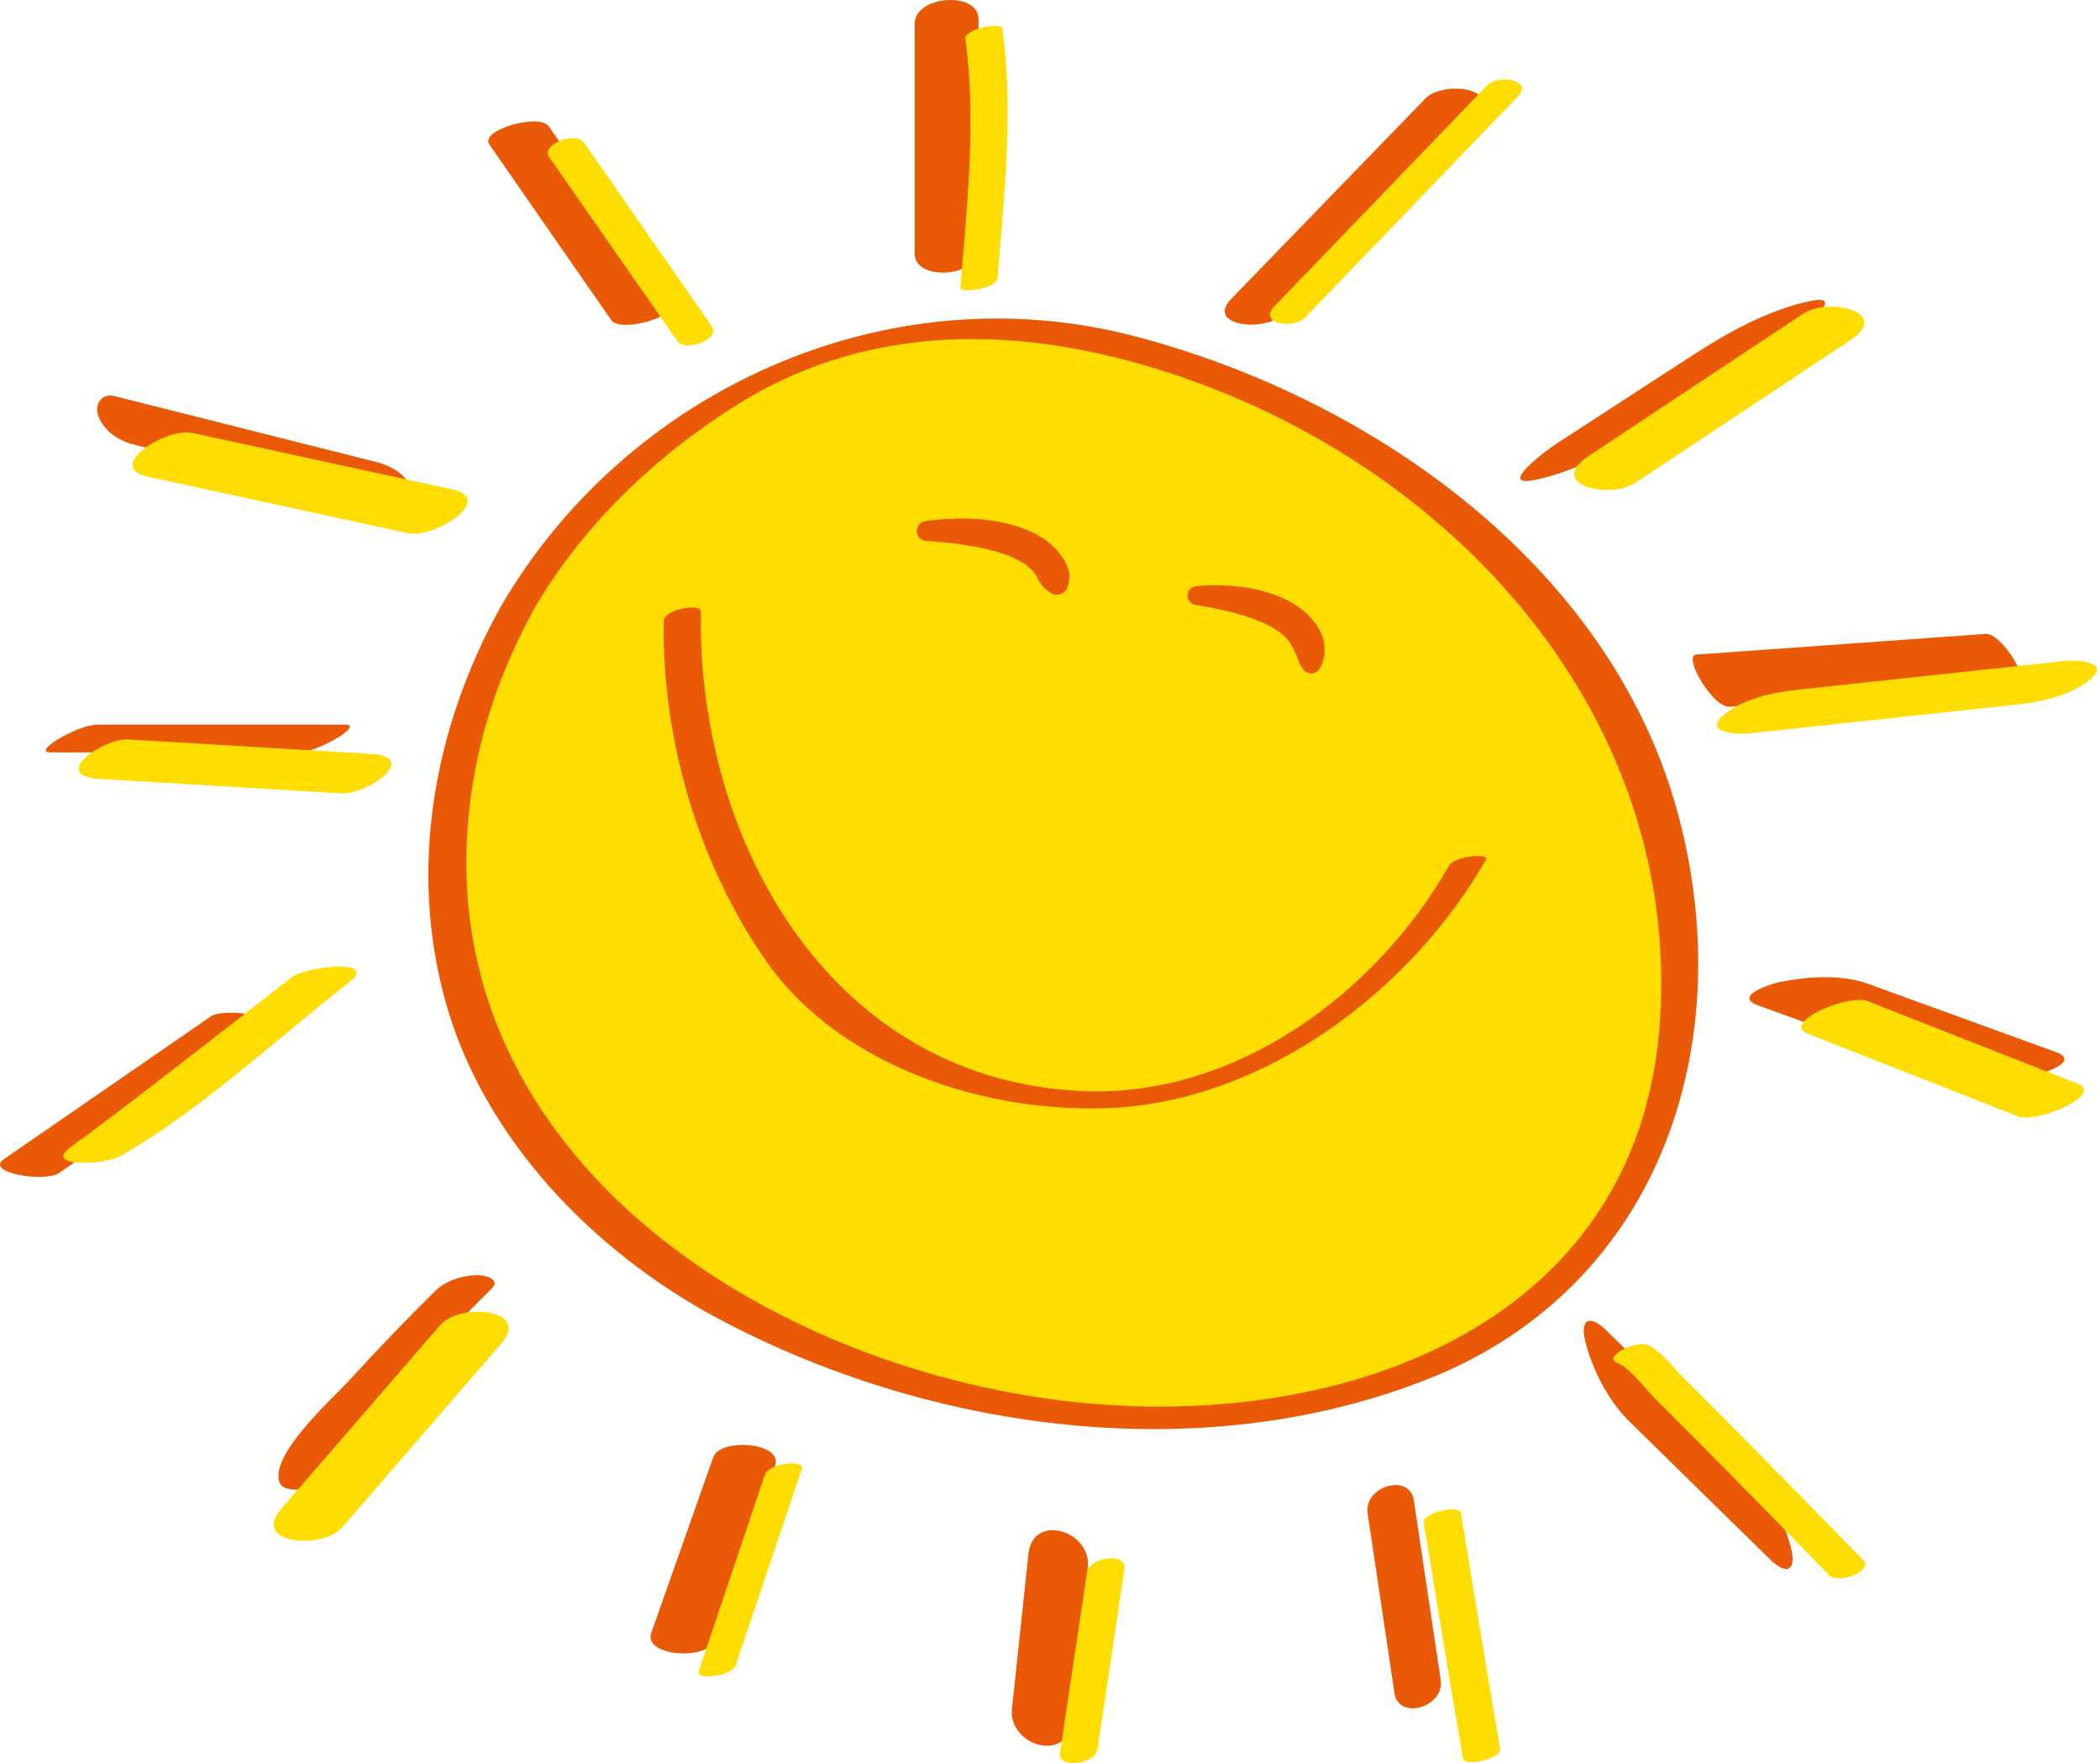 <?xml version="1.0" encoding="utf-8"?>
<!-- Generator: Adobe Illustrator 16.0.0, SVG Export Plug-In . SVG Version: 6.00 Build 0)  -->
<!DOCTYPE svg PUBLIC "-//W3C//DTD SVG 1.1//EN" "http://www.w3.org/Graphics/SVG/1.1/DTD/svg11.dtd">
<svg version="1.1" id="Layer_1" xmlns="http://www.w3.org/2000/svg" xmlns:xlink="http://www.w3.org/1999/xlink" x="0px" y="0px"
	 width="163.865px" height="137.602px" viewBox="0 0 163.865 137.602" enable-background="new 0 0 163.865 137.602"
	 xml:space="preserve">
<g id="Layer_2" display="none">
</g>
<g id="Logo_xA0_Image_1_">
</g>
<g id="Layer_3">
	<path fill="#EA5906" d="M38.186,11.279c3.17,4.567,6.34,9.135,9.51,13.701c0.722,1.041,5.415-0.295,4.629-1.427
		c-3.17-4.567-6.34-9.134-9.51-13.701C42.092,8.812,37.4,10.147,38.186,11.279L38.186,11.279z"/>
	<g>
		<path fill="#FFDD00" d="M40.334,47.507c2.91-5.181,17.704-25.119,41.612-21.638c23.909,3.48,53.276,24.271,48.711,56.458
			c-4.328,30.514-44.895,35.503-74.672,19.24c-10.752-5.872-17.293-15.688-19.813-23.936C31.958,63.842,38.529,50.721,40.334,47.507
			z"/>
		<path fill="#EA5906" d="M41.679,47.521c3.744-6.497,9.496-11.955,15.802-15.913c11.042-6.93,23.703-6.142,35.534-1.898
			c21.155,7.586,38.047,26.577,36.519,49.913c-1.597,24.367-25.775,32.318-46.839,29.656c-25.357-3.203-51.479-21.634-45.422-50.152
			C38.128,55.096,39.696,51.125,41.679,47.521c0.648-1.178-2.25-0.827-2.689-0.028c-5.135,9.328-7.095,20.166-4.267,30.526
			c2.951,10.812,11.619,19.698,21.27,24.855c16.532,8.835,37.764,11.747,55.447,4.738c18.234-7.226,24.449-26.479,19.365-44.562
			c-5.377-19.13-24.031-32.112-42.457-36.86c-19.149-4.935-39.502,4.194-49.36,21.303C38.322,48.65,41.225,48.311,41.679,47.521z"/>
	</g>
	<path fill="#EA5906" d="M51.787,48.471c-0.153,9.246,2.762,19.121,8.096,26.663c5.791,8.186,17.28,11.811,26.925,11.323
		c11.963-0.605,23.309-9.167,29.137-19.362c0.306-0.534-2.428-0.32-2.873,0.458c-5.719,10.004-16.613,18.027-28.4,17.599
		c-19.746-0.718-30.284-19.407-29.986-37.457C54.695,47.078,51.803,47.525,51.787,48.471L51.787,48.471z"/>
	<path fill="#EA5906" d="M72.202,40.672c0,0,0.201-0.029,0.553-0.079c0.35-0.043,0.849-0.083,1.45-0.107
		c1.205-0.058,2.824-0.005,4.474,0.391c0.411,0.127,0.823,0.208,1.227,0.39c0.405,0.152,0.803,0.322,1.179,0.559
		c0.382,0.193,0.723,0.49,1.043,0.767c0.334,0.249,0.561,0.644,0.805,0.937c0.227,0.312,0.348,0.676,0.451,0.976
		c0.12,0.304,0.059,0.592,0.038,0.816c-0.065,0.456-0.214,0.687-0.214,0.687c-0.266,0.411-0.815,0.528-1.226,0.263
		c-0.016-0.01-0.03-0.02-0.045-0.031l-0.268-0.198c0,0-0.204-0.151-0.366-0.364c-0.089-0.104-0.128-0.244-0.241-0.358
		c-0.107-0.115-0.108-0.292-0.228-0.44c-0.141-0.137-0.192-0.336-0.402-0.479c-0.184-0.153-0.356-0.336-0.625-0.47
		c-0.229-0.165-0.51-0.304-0.812-0.433c-0.28-0.152-0.629-0.233-0.947-0.355c-0.663-0.216-1.366-0.37-2.039-0.495
		c-0.673-0.118-1.315-0.21-1.869-0.274c-0.554-0.071-1.02-0.095-1.344-0.124c-0.322-0.023-0.506-0.037-0.506-0.037l-0.038-0.002
		c-0.425-0.031-0.744-0.4-0.714-0.825C71.568,41.011,71.85,40.722,72.202,40.672z"/>
	<path fill="#EA5906" d="M93.327,45.752c0,0,0.197-0.02,0.543-0.051c0.342-0.021,0.83-0.049,1.416-0.024
		c0.589,0.006,1.273,0.078,2.014,0.184c0.734,0.133,1.531,0.302,2.312,0.614c0.392,0.161,0.783,0.314,1.16,0.547
		c0.386,0.189,0.734,0.476,1.069,0.757c0.347,0.256,0.606,0.655,0.88,0.966c0.229,0.358,0.401,0.748,0.537,1.096
		c0.069,0.373,0.1,0.72,0.106,1.019c0.01,0.299-0.095,0.541-0.146,0.74c-0.123,0.397-0.246,0.594-0.246,0.594
		c-0.229,0.361-0.705,0.47-1.065,0.242c-0.099-0.062-0.179-0.143-0.237-0.233l-0.137-0.215c0,0-0.112-0.175-0.215-0.431
		c-0.063-0.125-0.077-0.285-0.161-0.432c-0.089-0.146-0.166-0.299-0.216-0.475c-0.114-0.148-0.187-0.321-0.283-0.508
		c-0.164-0.156-0.245-0.368-0.469-0.526c-0.197-0.173-0.403-0.351-0.672-0.504c-0.237-0.176-0.535-0.311-0.824-0.453
		c-0.286-0.147-0.616-0.247-0.916-0.384c-0.321-0.103-0.635-0.215-0.949-0.301c-0.627-0.187-1.23-0.328-1.756-0.438
		c-0.524-0.112-0.969-0.193-1.277-0.248c-0.307-0.054-0.482-0.083-0.482-0.083l-0.041-0.007c-0.397-0.068-0.664-0.446-0.597-0.845
		C92.733,46.023,93.007,45.782,93.327,45.752z"/>
	<path fill="#EA5906" d="M71.372,1.88c0,5.969,0,11.938,0,17.907c0,2.199,4.984,1.872,4.984-0.393c0-5.969,0-11.938,0-17.907
		C76.356-0.711,71.372-0.383,71.372,1.88L71.372,1.88z"/>
	<path fill="#EA5906" d="M99.995,24.58c5.051-5.212,10.102-10.423,15.15-15.636c2.065-2.131-2.595-2.625-3.905-1.271
		c-5.052,5.212-10.101,10.423-15.151,15.635C94.022,25.439,98.685,25.934,99.995,24.58L99.995,24.58z"/>
	<path fill="#EA5906" d="M131.979,27.786c-3.547,2.305-7.092,4.608-10.64,6.913c-0.521,0.339-4.638,3.364-1.604,2.758
		c3.27-0.655,6.563-2.504,9.328-4.3c3.545-2.306,7.092-4.609,10.639-6.913c0.521-0.34,4.638-3.365,1.605-2.759
		C138.037,24.141,134.742,25.99,131.979,27.786L131.979,27.786z"/>
	<path fill="#EA5906" d="M134.972,55.156c7.522-0.537,15.045-1.075,22.566-1.612c1.07-0.077-1.28-4.168-2.617-4.073
		c-7.521,0.537-15.044,1.075-22.566,1.612C131.283,51.158,133.635,55.25,134.972,55.156L134.972,55.156z"/>
	<path fill="#EA5906" d="M160.399,82.092c-4.879-1.773-9.758-3.546-14.635-5.319c-2.089-0.759-4.721-0.564-6.855-0.144
		c-0.623,0.123-3.77,1.085-1.711,1.833c4.879,1.772,9.757,3.546,14.635,5.319c2.088,0.759,4.721,0.564,6.855,0.144
		C159.312,83.802,162.457,82.84,160.399,82.092L160.399,82.092z"/>
	<path fill="#EA5906" d="M127.112,110.901c3.673,3.601,7.346,7.199,11.018,10.801c1.255,1.229,2.078,0.913,1.624-0.894
		c-0.544-2.166-1.8-4.623-3.405-6.197c-3.673-3.6-7.346-7.198-11.018-10.8c-1.255-1.229-2.078-0.913-1.624,0.894
		C124.251,106.87,125.507,109.327,127.112,110.901L127.112,110.901z"/>
	<path fill="#EA5906" d="M106.718,118.115c0.699,4.675,1.397,9.35,2.096,14.022c0.32,2.141,3.922,1.095,3.603-1.047
		c-0.699-4.675-1.397-9.35-2.097-14.023C109.999,114.927,106.397,115.973,106.718,118.115L106.718,118.115z"/>
	<path fill="#EA5906" d="M80.254,121.242c-0.43,4.028-0.86,8.06-1.29,12.089c-0.308,2.886,4.291,4.266,4.63,1.08
		c0.431-4.029,0.86-8.061,1.29-12.09C85.192,119.436,80.594,118.056,80.254,121.242L80.254,121.242z"/>
	<path fill="#EA5906" d="M55.659,113.712c-1.612,4.566-3.224,9.134-4.835,13.7c-0.65,1.843,4.286,2.18,4.82,0.666
		c1.612-4.567,3.224-9.135,4.835-13.7C61.129,112.536,56.193,112.199,55.659,113.712L55.659,113.712z"/>
	<path fill="#EA5906" d="M33.934,100.768c-2.297,2.271-4.536,4.605-6.713,6.992c-1.201,1.315-6.211,5.76-5.409,7.926
		c0.518,1.396,5.278-0.1,4.815-1.348c-0.275-0.742,1.146-2.199,1.539-2.711c1.318-1.719,2.791-3.323,4.256-4.916
		c1.929-2.096,3.914-4.145,5.938-6.146c0.832-0.821-0.732-1.083-1.229-1.061C35.993,99.556,34.755,99.955,33.934,100.768
		L33.934,100.768z"/>
	<path fill="#EA5906" d="M4.613,91.536c5.373-3.707,10.746-7.415,16.119-11.122c1.544-1.065-3.197-1.845-4.307-1.078
		C11.052,83.043,5.679,86.75,0.306,90.458C-1.238,91.523,3.503,92.301,4.613,91.536L4.613,91.536z"/>
	<path fill="#EA5906" d="M3.959,58.716c6.394,0,12.787,0,19.181,0c1.074,0,2.321-0.635,3.225-1.155
		c0.267-0.153,1.586-1.014,0.545-1.014c-6.394,0-12.788,0-19.181,0c-1.074,0-2.321,0.635-3.225,1.155
		C4.238,57.856,2.918,58.716,3.959,58.716L3.959,58.716z"/>
	<path fill="#EA5906" d="M10.471,34.705c6.823,1.719,13.647,3.438,20.47,5.157c1.07,0.271,1.625-0.7,1.263-1.604
		c-0.47-1.176-1.604-1.891-2.779-2.186c-6.823-1.72-13.647-3.438-20.47-5.158c-1.07-0.271-1.625,0.701-1.263,1.604
		C8.162,33.694,9.296,34.409,10.471,34.705L10.471,34.705z"/>
	<g>
		<line fill="none" x1="44.208" y1="11.694" x2="54.201" y2="26.04"/>
		<path fill="#FFDD00" d="M42.867,12.278c3.331,4.782,6.662,9.563,9.993,14.346c0.603,0.863,3.404-0.13,2.683-1.167
			c-3.331-4.782-6.662-9.563-9.993-14.346C44.947,10.247,42.145,11.242,42.867,12.278L42.867,12.278z"/>
	</g>
	<g>
		<path fill="#EA5906" d="M76.777,2.642c0,0,0.484,3.389,0.387,7.212c-0.097,3.824-0.777,12.229-0.777,12.229"/>
		<path fill="#FFDD00" d="M75.329,3.031c0.866,6.431,0.127,13.006-0.39,19.439c-0.033,0.413,2.828,0.096,2.897-0.776
			c0.518-6.435,1.255-13.009,0.39-19.439C78.147,1.667,75.226,2.27,75.329,3.031L75.329,3.031z"/>
	</g>
	<g>
		<line fill="none" x1="117.224" y1="7.115" x2="100.622" y2="24.361"/>
		<path fill="#FFDD00" d="M116.013,6.694c-5.533,5.749-11.066,11.498-16.602,17.247c-1.264,1.312,1.531,1.768,2.422,0.843
			c5.534-5.749,11.066-11.498,16.602-17.247C119.698,6.223,116.903,5.769,116.013,6.694L116.013,6.694z"/>
	</g>
	<g>
		<line fill="none" x1="142.53" y1="25.523" x2="125.767" y2="36.645"/>
		<path fill="#FFDD00" d="M140.687,24.493c-5.588,3.708-11.176,7.415-16.764,11.122c-3.281,2.177,1.655,3.409,3.688,2.062
			c5.589-3.708,11.177-7.415,16.765-11.122C147.655,24.377,142.719,23.145,140.687,24.493L140.687,24.493z"/>
	</g>
	<g>
		<line fill="none" x1="138.317" y1="55.537" x2="159.28" y2="53.281"/>
		<path fill="#FFDD00" d="M136.423,57.24c6.987-0.753,13.975-1.506,20.962-2.258c1.927-0.208,4.331-0.718,5.823-2.057
			c1.475-1.321-1.3-1.428-2.032-1.349c-6.987,0.752-13.975,1.505-20.962,2.257c-1.926,0.208-4.331,0.718-5.822,2.057
			C132.917,57.212,135.69,57.318,136.423,57.24L136.423,57.24z"/>
	</g>
	<g>
		<line fill="none" x1="143.386" y1="79.393" x2="159.776" y2="85.84"/>
		<path fill="#FFDD00" d="M141.044,80.662c5.464,2.148,10.928,4.298,16.391,6.447c1.506,0.593,6.801-1.706,4.685-2.539
			c-5.464-2.148-10.927-4.298-16.392-6.446C144.222,77.532,138.927,79.83,141.044,80.662L141.044,80.662z"/>
	</g>
	<g>
		<path fill="#EA5906" d="M127.379,105.666c0.483,0,16.683,16.683,16.683,16.683"/>
		<path fill="#FFDD00" d="M126.229,106.379c0.987,0.396,2.125,1.981,2.891,2.737c1.906,1.883,3.789,3.791,5.67,5.699
			c2.652,2.691,5.295,5.396,7.928,8.105c0.729,0.749,3.48-0.332,2.688-1.148c-2.786-2.869-5.584-5.729-8.393-8.577
			c-1.846-1.872-3.697-3.739-5.568-5.587c-0.797-0.785-1.836-2.227-2.916-2.657C127.633,104.592,124.996,105.886,126.229,106.379
			L126.229,106.379z"/>
	</g>
	<g>
		<path fill="#EA5906" d="M112.547,118.464l2.413,14.64l0.648,3.735"/>
		<path fill="#FFDD00" d="M111.099,118.853c1.01,6.126,1.998,12.257,3.062,18.375c0.12,0.688,3.036,0.023,2.897-0.776
			c-1.062-6.117-2.053-12.248-3.062-18.375C113.883,117.393,110.965,118.046,111.099,118.853L111.099,118.853z"/>
	</g>
	<g>
		<line fill="none" x1="86.276" y1="122.59" x2="84.183" y2="136.615"/>
		<path fill="#FFDD00" d="M84.815,122.722c-0.699,4.674-1.397,9.349-2.096,14.023c-0.207,1.38,2.743,0.943,2.924-0.265
			c0.698-4.674,1.396-9.349,2.096-14.022C87.946,121.079,84.996,121.514,84.815,122.722L84.815,122.722z"/>
	</g>
	<g>
		<line fill="none" x1="61.128" y1="114.854" x2="55.971" y2="130.167"/>
		<path fill="#FFDD00" d="M59.689,115.071c-1.719,5.104-3.438,10.208-5.158,15.312c-0.27,0.803,2.591,0.421,2.879-0.434
			c1.719-5.104,3.438-10.208,5.158-15.312C62.838,113.834,59.977,114.216,59.689,115.071L59.689,115.071z"/>
	</g>
	<g>
		<line fill="none" x1="36.729" y1="104.131" x2="24.317" y2="118.477"/>
		<path fill="#FFDD00" d="M34.341,103.418c-4.137,4.782-8.274,9.563-12.411,14.346c-2.354,2.721,3.231,3.209,4.774,1.426
			c4.137-4.781,8.274-9.563,12.411-14.346C41.469,102.124,35.884,101.635,34.341,103.418L34.341,103.418z"/>
	</g>
	<g>
		<path fill="#EA5906" d="M25,76.461c0,0-16.279,12.733-17.247,13.217"/>
		<path fill="#FFDD00" d="M22.754,76.273c-2.655,2.077-5.316,4.147-7.981,6.211c-1.936,1.5-3.875,2.995-5.824,4.479
			c-0.663,0.505-1.329,1.007-1.997,1.506c-0.209,0.155-1.694,1.157-0.901,0.7c-3.354,1.933,1.928,1.868,3.407,1.016
			c6.345-3.656,12.027-9.03,17.79-13.537C29.653,74.768,23.856,75.412,22.754,76.273L22.754,76.273z"/>
	</g>
	<g>
		<line fill="none" x1="8.909" y1="59.245" x2="27.769" y2="60.374"/>
		<path fill="#FFDD00" d="M7.754,60.783c6.286,0.376,12.573,0.752,18.859,1.129c2.062,0.123,6.218-2.844,2.311-3.077
			c-6.286-0.376-12.573-0.752-18.859-1.129C8.003,57.583,3.846,60.549,7.754,60.783L7.754,60.783z"/>
	</g>
	<g>
		<line fill="none" x1="13.262" y1="35.487" x2="33.571" y2="39.903"/>
		<path fill="#FFDD00" d="M11.523,37.192c6.77,1.473,13.54,2.944,20.309,4.416c2.062,0.449,6.867-2.673,3.479-3.409
			c-6.77-1.473-13.54-2.944-20.309-4.416C12.939,33.333,8.134,36.455,11.523,37.192L11.523,37.192z"/>
	</g>
</g>
</svg>
